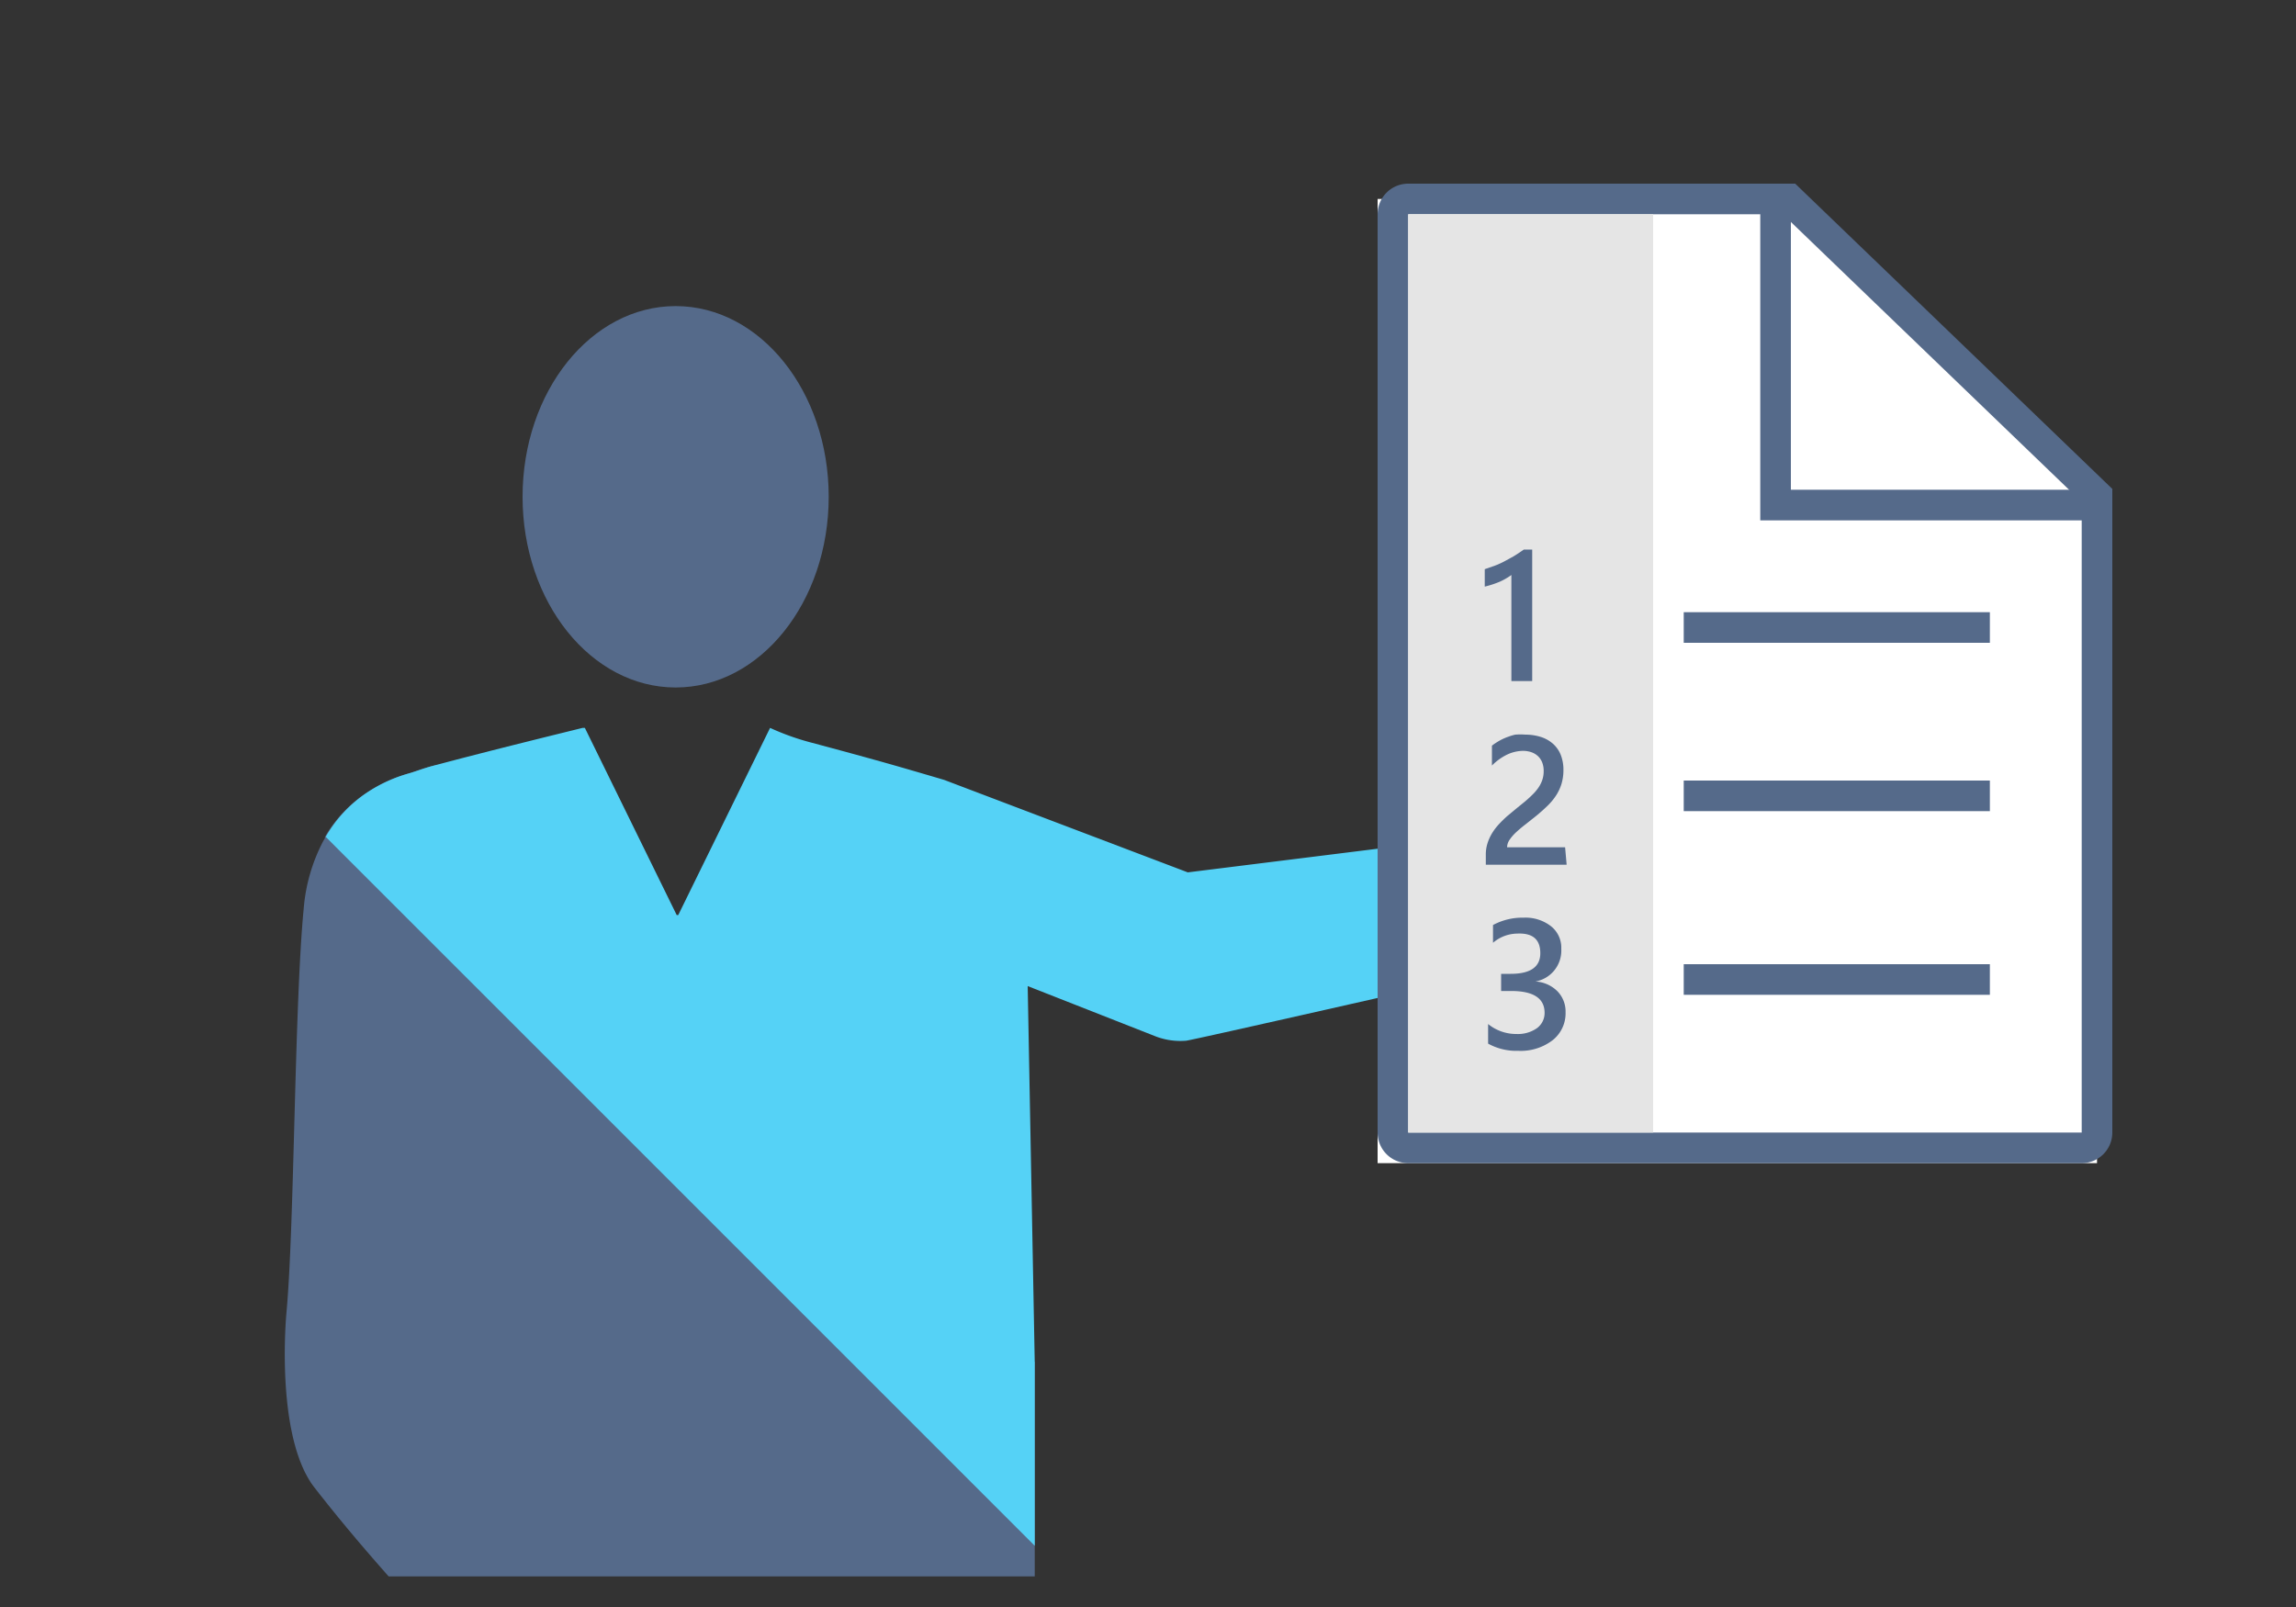 <svg xmlns="http://www.w3.org/2000/svg" viewBox="0 0 150 105"><rect x="0" y="0" width="150" height="105" fill="#333333" stroke="none"/><defs><style>.cls-1,.cls-7{fill:#556a8a}.cls-1{isolation:isolate}.cls-2{fill:#55d2f6}.cls-3,.cls-5{fill:#fff}.cls-4{fill:#80def9}.cls-5,.cls-8{stroke:#556a8a;stroke-miterlimit:10;stroke-width:2px}.cls-6{fill:#e5e5e5}.cls-8{fill:none}</style></defs><title>information-worker-product-help-office-training-2</title><g id="Illustrations"><g><ellipse cx="44.14" cy="32.46" class="cls-1" rx="10" ry="12.46"/><path d="M67.6,89v14H25.39c-1.19-1.35-2.88-3.28-4.85-5.81-2.27-2.92-2-9.51-1.82-11.49.52-5.72.51-20,1.12-26.32a11.48,11.48,0,0,1,1.28-4.43l.11-.19,0-.08A8.66,8.66,0,0,1,24,51.77a9.59,9.59,0,0,1,2.69-1.23c.49-.14,1-.35,1.63-.51,3.73-1,11.3,10,11.3,10Z" class="cls-1"/><path d="M95.32,64S78,67.94,77.49,68a4.54,4.54,0,0,1-1.93-.26l-8.42-3.31L67.6,89v12L21.28,54.68A8.66,8.66,0,0,1,24,51.77a9.59,9.59,0,0,1,2.69-1.23c.49-.14,1-.35,1.63-.51,3.73-1,8.82-2.24,9.74-2.47l.15,0,6,12.23h.1l6-12.23,0,0a16.51,16.51,0,0,0,2.65.95c1.61.43,3.73,1,5.79,1.59l0,0c1,.29,2,.58,2.94.86L77.6,57,91,55.33c4,0,5.56.38,6.6,2.67A4.54,4.54,0,0,1,95.32,64Z" class="cls-2"/></g><g><polygon points="137 32.71 137 76 90 76 90 13 116.3 13 137 32.71" class="cls-3"/><polygon points="137 33 116 33 116 13 137 33" class="cls-4"/><path d="M116.88,13H92a1,1,0,0,0-1,1V74a1,1,0,0,0,1,1H136a1,1,0,0,0,1-1V32.37Z" class="cls-5"/><rect width="16" height="60" x="92" y="14" class="cls-6"/><path d="M100.1,35.91V44.5H98.74V37.57A4.33,4.33,0,0,1,98,38a6.54,6.54,0,0,1-1,.33V37.19l.66-.23q.32-.12.62-.28t.62-.34q.31-.19.65-.43Z" class="cls-7"/><path d="M102.35,56.5H97.07v-.65a2.44,2.44,0,0,1,.11-.75,3,3,0,0,1,.3-.66,3.66,3.66,0,0,1,.44-.58q.25-.27.54-.53l.59-.49.59-.48q.27-.23.49-.45a3,3,0,0,0,.38-.45,2.06,2.06,0,0,0,.25-.5,1.76,1.76,0,0,0,.09-.57,1.52,1.52,0,0,0-.1-.58,1.13,1.13,0,0,0-.29-.42,1.23,1.23,0,0,0-.44-.25,1.71,1.71,0,0,0-.55-.08,2.54,2.54,0,0,0-1,.24,3.59,3.59,0,0,0-1,.72V48.72a4.29,4.29,0,0,1,.52-.34,3.55,3.55,0,0,1,.54-.24A3.36,3.36,0,0,1,99,48a4.44,4.44,0,0,1,.66,0,3.35,3.35,0,0,1,1,.15,2.2,2.2,0,0,1,.79.44,1.93,1.93,0,0,1,.51.72,2.6,2.6,0,0,1,.18,1,3.1,3.1,0,0,1-.13.92,3,3,0,0,1-.36.76,3.94,3.94,0,0,1-.56.67q-.33.32-.73.65l-.68.54q-.34.26-.61.51a2.85,2.85,0,0,0-.44.5.89.89,0,0,0-.17.5v0h3.79Z" class="cls-7"/><path d="M97.22,68.19V66.91a2.9,2.9,0,0,0,1.85.65,2.16,2.16,0,0,0,1.34-.38,1.23,1.23,0,0,0,.5-1q0-1.43-2.19-1.43h-.65V63.63h.62q1.94,0,1.94-1.35T99.13,61a2.48,2.48,0,0,0-1.59.6V60.44a4.06,4.06,0,0,1,2-.48,2.71,2.71,0,0,1,1.79.56A1.79,1.79,0,0,1,102,62a2.05,2.05,0,0,1-1.69,2.13v0a2.21,2.21,0,0,1,1.44.64,1.89,1.89,0,0,1,.53,1.37,2.24,2.24,0,0,1-.85,1.83,3.43,3.43,0,0,1-2.24.69A3.82,3.82,0,0,1,97.22,68.19Z" class="cls-7"/><polyline points="116 13 116 33 137 33" class="cls-8"/><line x1="110" x2="130" y1="41" y2="41" class="cls-8"/><line x1="110" x2="130" y1="52" y2="52" class="cls-8"/><line x1="110" x2="130" y1="64" y2="64" class="cls-8"/></g></g></svg>